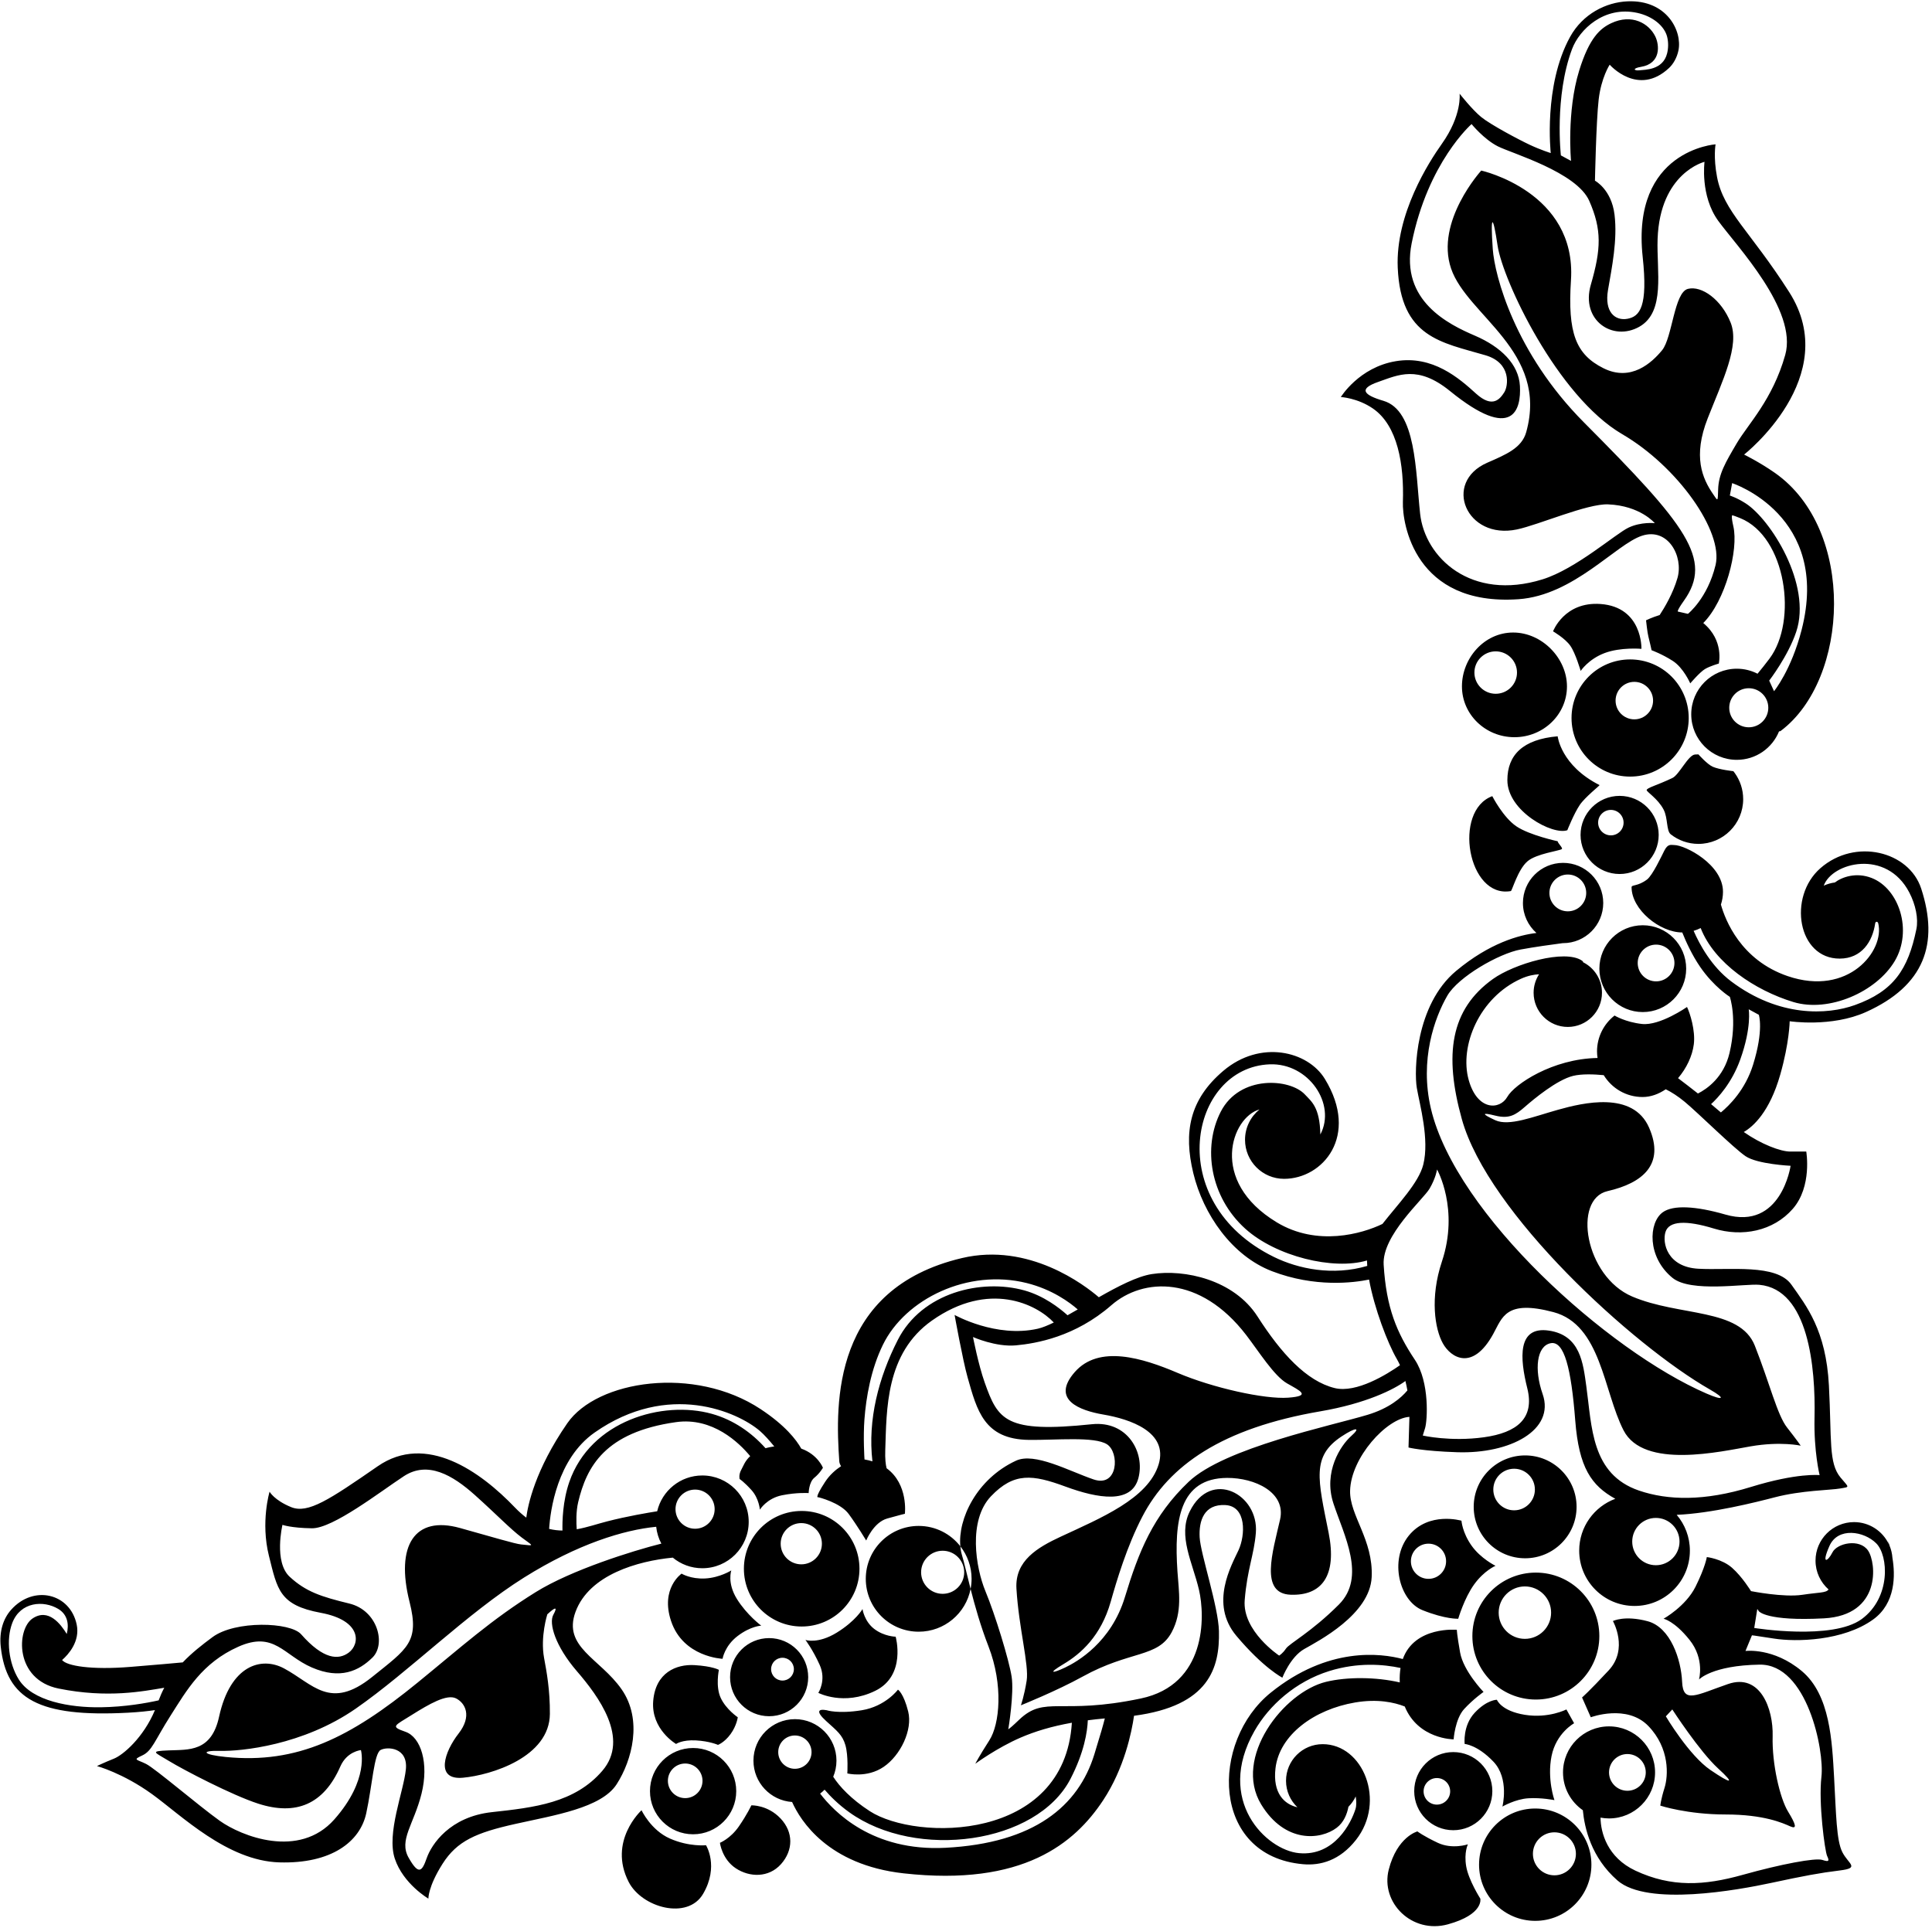 <?xml version="1.0" encoding="UTF-8"?>
<svg xmlns="http://www.w3.org/2000/svg" xmlns:xlink="http://www.w3.org/1999/xlink" width="512pt" height="511pt" viewBox="0 0 512 511" version="1.1">
<g id="surface1">
<path style=" stroke:none;fill-rule:nonzero;fill:rgb(0%,0%,0%);fill-opacity:1;" d="M 435 171.961 C 435 171.961 429.465 171.469 425.191 173.098 C 420.922 174.723 418.895 177.816 418.895 177.816 C 418.895 177.816 417.539 173.125 416.152 171.148 C 414.77 169.172 411.574 167.324 411.574 167.324 C 411.574 167.324 414.539 159.379 424.168 160.078 C 435.352 160.891 435 171.961 435 171.961 Z M 415.262 181.914 C 415.262 189.352 409.031 195.379 401.344 195.379 C 393.66 195.379 387.43 189.352 387.43 181.914 C 387.43 174.48 393.309 167.637 400.992 167.637 C 408.68 167.637 415.262 174.48 415.262 181.914 Z M 402.02 178.25 C 402.02 175.145 399.492 172.629 396.375 172.629 C 393.262 172.629 390.734 175.145 390.734 178.25 C 390.734 181.355 393.262 183.871 396.375 183.871 C 399.492 183.871 402.02 181.355 402.02 178.25 Z M 429.219 231.637 C 423.5 231.637 418.863 227 418.863 221.281 C 418.863 215.566 423.5 210.93 429.219 210.93 C 434.934 210.93 439.57 215.566 439.57 221.281 C 439.57 227 434.934 231.637 429.219 231.637 Z M 430.266 218.023 C 430.266 216.16 428.758 214.648 426.895 214.648 C 425.031 214.648 423.52 216.16 423.52 218.023 C 423.52 219.883 425.031 221.395 426.895 221.395 C 428.758 221.395 430.266 219.883 430.266 218.023 Z M 423.852 256.723 C 423.852 250.371 429 245.219 435.352 245.219 C 441.703 245.219 446.855 250.371 446.855 256.723 C 446.855 263.074 441.703 268.227 435.352 268.227 C 429 268.227 423.852 263.074 423.852 256.723 Z M 434.008 255.219 C 434.008 257.91 436.188 260.09 438.879 260.09 C 441.566 260.09 443.746 257.91 443.746 255.219 C 443.746 252.531 441.566 250.352 438.879 250.352 C 436.188 250.352 434.008 252.531 434.008 255.219 Z M 432 174.766 C 440.578 174.766 447.527 181.715 447.527 190.293 C 447.527 198.867 440.578 205.82 432 205.82 C 423.426 205.82 416.473 198.867 416.473 190.293 C 416.473 181.715 423.426 174.766 432 174.766 Z M 433.113 180.711 C 430.367 180.711 428.145 182.938 428.145 185.68 C 428.145 188.426 430.367 190.648 433.113 190.648 C 435.855 190.648 438.082 188.426 438.082 185.68 C 438.082 182.938 435.855 180.711 433.113 180.711 Z M 363.805 108.246 C 359.715 105.449 355.336 105.227 355.336 105.227 C 355.336 105.227 360.137 97.352 369.895 95.727 C 379.656 94.098 386.672 100.234 391.145 104.301 C 395.617 108.367 397.562 105.652 398.637 103.992 C 399.715 102.332 400.59 96.191 393.676 94.16 C 381.969 90.719 371.211 89.492 370.414 70.934 C 369.805 56.699 378.688 42.934 382.07 38.172 C 387.516 30.52 386.809 24.828 386.809 24.828 C 386.809 24.828 390.09 29.031 392.566 31.047 C 395.047 33.062 402.555 37.047 405.445 38.398 C 408.336 39.754 410.965 40.566 410.965 40.566 C 410.965 40.566 408.965 22.699 416.09 9.773 C 419.449 3.684 425.617 0.586 431.344 0.352 C 441.773 -0.074 445.871 8.273 444.801 13.395 C 444.391 15.348 443.406 16.988 442.328 18.004 C 434.086 25.746 426.582 17.145 426.582 17.145 C 426.582 17.145 424.332 20.562 423.66 26.41 C 422.992 32.258 422.68 47.887 422.68 47.887 C 422.68 47.887 427.055 50.184 427.867 56.895 C 428.68 63.605 427.156 70.941 426.141 76.84 C 425.121 82.734 428.055 85.094 431.309 84.484 C 434.559 83.875 436.754 81.301 435.328 68.086 C 432.277 39.754 454.641 38.25 454.641 38.25 C 454.641 38.25 454.023 41.66 455.039 46.945 C 456.797 56.086 463.801 61.188 474.16 77.422 C 488.477 99.859 462.207 120.477 462.207 120.477 C 462.207 120.477 466.297 122.477 470.363 125.324 C 491.871 140.383 490.133 180.047 471.91 193.711 C 471.777 193.809 471.629 193.844 471.469 193.824 C 469.68 198.254 465.344 201.379 460.273 201.379 C 453.605 201.379 448.195 195.973 448.195 189.305 C 448.195 182.633 453.605 177.227 460.273 177.227 C 462.254 177.227 464.117 177.711 465.766 178.555 C 466.688 177.445 467.828 176.031 468.934 174.555 C 476.453 164.527 473.355 142.281 461.191 137.328 C 458.992 136.434 459.035 136.582 459.035 136.582 C 459.035 136.582 458.738 136.816 459.348 139.461 C 460.797 145.727 457.23 159.25 451.383 165.125 C 456.98 169.738 455.496 175.867 455.496 175.867 C 455.496 175.867 453.184 176.508 451.824 177.324 C 450.465 178.141 447.934 181.113 447.934 181.113 C 447.934 181.113 446.145 176.984 443.297 175.156 C 440.449 173.324 437.684 172.328 437.684 172.328 C 437.684 172.328 437.109 169.668 436.844 168.723 C 436.578 167.777 436.219 164.398 436.219 164.398 C 436.219 164.398 437.77 163.633 439.828 163.004 C 441.035 161.172 443.371 157.297 444.551 153.176 C 446.176 147.484 442.074 139.746 435.16 141.98 C 428.246 144.219 417.059 157.789 402.422 158.809 C 374.84 160.723 371.598 138.598 371.781 133.074 C 372.109 123.16 370.441 112.785 363.805 108.246 Z M 429.926 115.082 C 412.688 105.027 398.23 74.246 396.875 65.09 C 395.656 56.855 394.93 56.543 395.598 66.004 C 396.094 73.008 401.438 93.539 419.773 111.961 C 446.941 139.258 454.059 148.23 446.258 159.203 C 444.305 161.949 444.641 162.078 444.641 162.078 L 447.32 162.688 C 447.32 162.688 452.508 158.602 454.641 149.758 C 456.777 140.91 444.566 123.621 429.926 115.082 Z M 468.617 187.578 C 468.617 184.719 466.301 182.402 463.441 182.402 C 460.582 182.402 458.266 184.719 458.266 187.578 C 458.266 190.438 460.582 192.754 463.441 192.754 C 466.301 192.754 468.617 190.438 468.617 187.578 Z M 459.035 128.043 L 458.426 131.336 C 458.426 131.336 460.277 131.902 462.645 133.426 C 469.18 137.633 480.215 154.891 476.02 167.434 C 473.859 173.898 468.855 180.379 468.855 180.379 L 470.137 183.188 C 470.137 183.188 474.695 177.645 477.438 166.969 C 485.258 136.57 459.035 128.043 459.035 128.043 Z M 413.648 41.18 L 416.336 42.641 C 416.336 42.641 415.137 29.609 418.492 18.73 C 421.199 9.953 424.105 7.512 426.98 6.152 C 432.484 3.555 436.965 6.207 438.656 9.633 C 439.781 11.906 440.227 16.824 434.898 17.715 C 432.461 18.121 433.039 18.805 434.465 18.633 C 435.895 18.461 440.684 18.625 441.801 14.152 C 442.152 12.746 442.164 11.238 441.824 9.805 C 441.137 6.91 437.996 4.305 433.875 3.41 C 425.109 1.504 418.543 7.824 416.598 13.035 C 411.895 25.645 413.648 41.18 413.648 41.18 Z M 366.629 106.23 C 375.355 108.801 375.117 124.863 376.348 136.156 C 377.605 147.734 389.812 159.434 408.789 153.543 C 417.637 150.797 428.188 141.438 431.578 139.836 C 434.965 138.238 438.539 138.656 438.539 138.656 C 438.539 138.656 434.695 134.02 426.156 133.672 C 420.645 133.445 407.785 139.102 401.992 140.32 C 388.598 143.141 382.199 127.859 394.148 122.629 C 399.031 120.492 403.281 118.77 404.461 114.539 C 410.449 93.07 388.824 83.688 384.555 71.184 C 380.285 58.676 392.547 45.203 392.547 45.203 C 392.547 45.203 417.852 50.828 416.324 74.238 C 415.41 88.27 417.609 93.93 424.93 97.59 C 432.246 101.25 437.766 96.121 440.48 92.809 C 443.195 89.492 443.66 77.473 447.32 76.559 C 450.98 75.645 456.195 79.402 458.637 85.5 C 461.074 91.602 456.555 100.719 452.566 110.848 C 448.574 120.977 451.117 126.781 453.992 130.965 C 455.254 132.801 455.234 133.156 455.324 129.746 C 455.438 125.633 457.277 122.551 460.258 117.484 C 463.234 112.422 469.746 105.965 473.102 94.07 C 476.453 82.176 460.199 65.195 455.355 58.535 C 450.512 51.871 451.715 42.887 451.715 42.887 C 451.715 42.887 439.91 45.773 439.281 63.336 C 438.977 71.879 441.441 82.641 434.426 86.605 C 427.41 90.57 418.84 84.914 421.586 75.461 C 424.328 66.008 424.523 60.863 421.168 53.238 C 417.812 45.613 400.66 40.664 396.949 38.785 C 393.238 36.91 389.98 32.883 389.98 32.883 C 389.98 32.883 378.406 42.984 374.105 64.48 C 371.059 79.73 383.914 85.98 390.852 88.953 C 397.789 91.93 402.484 96.555 402.797 102.301 C 403.129 108.434 401.074 117.297 384.262 103.637 C 375.723 96.699 370.57 99.359 365.227 101.223 C 359.879 103.082 361.445 104.707 366.629 106.23 Z M 417.809 399.355 C 417.809 406.883 411.703 412.988 404.176 412.988 C 396.648 412.988 390.547 406.883 390.547 399.355 C 390.547 391.828 396.648 385.727 404.176 385.727 C 411.703 385.727 417.809 391.828 417.809 399.355 Z M 406.762 394.77 C 406.762 391.727 404.297 389.258 401.254 389.258 C 398.211 389.258 395.742 391.727 395.742 394.77 C 395.742 397.812 398.211 400.277 401.254 400.277 C 404.297 400.277 406.762 397.812 406.762 394.77 Z M 423.84 433.605 C 423.84 442.898 416.309 450.43 407.016 450.43 C 397.727 450.43 390.195 442.898 390.195 433.605 C 390.195 424.316 397.727 416.785 407.016 416.785 C 416.309 416.785 423.84 424.316 423.84 433.605 Z M 411.059 427.398 C 411.059 423.562 407.945 420.449 404.109 420.449 C 400.273 420.449 397.164 423.562 397.164 427.398 C 397.164 431.234 400.273 434.344 404.109 434.344 C 407.945 434.344 411.059 431.234 411.059 427.398 Z M 400.383 236.16 C 400.734 236.102 402.223 230.473 404.805 228.266 C 407.16 226.25 413.191 225.52 413.895 225.031 C 414.273 224.77 412.797 223.43 412.797 222.957 C 412.797 222.957 405.352 221.359 401.875 219.016 C 398.324 216.617 395.473 211.004 395.473 211.004 C 384.98 214.844 388.945 238.176 400.383 236.16 Z M 415.359 220.031 C 415.359 220.031 417.117 215.609 418.648 213.344 C 420.066 211.238 424.031 208.141 423.898 208.074 C 413.629 202.879 412.797 195.141 412.797 195.141 C 403.586 195.934 399.469 200.094 399.469 206.762 C 399.469 215.02 411.52 221.422 415.359 220.031 Z M 442.762 221.117 C 444.781 222.707 447.328 223.656 450.098 223.656 C 456.648 223.656 461.961 218.348 461.961 211.797 C 461.961 209.211 461.133 206.82 459.73 204.871 C 459.609 204.703 459.359 204.387 459.359 204.387 C 459.359 204.387 455.645 203.984 453.895 203.211 C 452.426 202.559 450.098 199.934 450.098 199.934 C 450.098 199.934 449.496 199.945 449.199 199.965 C 447.371 200.105 445.02 205.336 443.191 206.199 C 439.027 208.176 436.512 208.75 436.383 209.383 C 436.293 209.812 439.348 211.641 440.863 214.543 C 442.051 216.805 441.555 220.164 442.762 221.117 Z M 421.738 494.195 C 421.738 502.418 415.074 509.082 406.852 509.082 C 398.629 509.082 391.965 502.418 391.965 494.195 C 391.965 485.973 398.629 479.309 406.852 479.309 C 415.074 479.309 421.738 485.973 421.738 494.195 Z M 417.633 491.316 C 417.633 488.168 415.082 485.617 411.934 485.617 C 408.789 485.617 406.238 488.168 406.238 491.316 C 406.238 494.461 408.789 497.012 411.934 497.012 C 415.082 497.012 417.633 494.461 417.633 491.316 Z M 395.484 474.707 C 395.484 480.422 390.852 485.059 385.133 485.059 C 379.414 485.059 374.781 480.422 374.781 474.707 C 374.781 468.988 379.414 464.352 385.133 464.352 C 390.852 464.352 395.484 468.988 395.484 474.707 Z M 384.309 474.758 C 384.309 472.809 382.73 471.234 380.785 471.234 C 378.84 471.234 377.266 472.809 377.266 474.758 C 377.266 476.703 378.84 478.277 380.785 478.277 C 382.73 478.277 384.309 476.703 384.309 474.758 Z M 254.898 412.027 C 255.531 414.141 256.242 417.316 257.215 421.121 C 255.961 427.574 250.281 432.449 243.461 432.449 C 235.719 432.449 229.441 426.176 229.441 418.434 C 229.441 410.691 235.719 404.414 243.461 404.414 C 247.949 404.414 251.934 406.531 254.5 409.812 C 254.57 410.59 254.691 411.34 254.898 412.027 Z M 255.523 416.699 C 255.523 413.547 252.965 410.992 249.812 410.992 C 246.66 410.992 244.102 413.547 244.102 416.699 C 244.102 419.855 246.66 422.41 249.812 422.41 C 252.965 422.41 255.523 419.855 255.523 416.699 Z M 227.766 415.762 C 227.766 424.219 220.91 431.074 212.453 431.074 C 203.996 431.074 197.141 424.219 197.141 415.762 C 197.141 407.305 203.996 400.449 212.453 400.449 C 220.91 400.449 227.766 407.305 227.766 415.762 Z M 217.812 409.129 C 217.812 406.113 215.367 403.664 212.352 403.664 C 209.332 403.664 206.887 406.113 206.887 409.129 C 206.887 412.148 209.332 414.594 212.352 414.594 C 215.367 414.594 217.812 412.148 217.812 409.129 Z M 193.477 444.496 C 193.477 438.777 198.109 434.145 203.828 434.145 C 209.547 434.145 214.18 438.777 214.18 444.496 C 214.18 450.215 209.547 454.848 203.828 454.848 C 198.109 454.848 193.477 450.215 193.477 444.496 Z M 204.348 442.375 C 204.348 444.043 205.699 445.395 207.367 445.395 C 209.035 445.395 210.387 444.043 210.387 442.375 C 210.387 440.707 209.035 439.355 207.367 439.355 C 205.699 439.355 204.348 440.707 204.348 442.375 Z M 195.109 474.707 C 195.109 481.02 189.992 486.137 183.68 486.137 C 177.367 486.137 172.25 481.02 172.25 474.707 C 172.25 468.391 177.367 463.273 183.68 463.273 C 189.992 463.273 195.109 468.391 195.109 474.707 Z M 186.172 471.969 C 186.172 469.438 184.117 467.383 181.586 467.383 C 179.051 467.383 176.996 469.438 176.996 471.969 C 176.996 474.504 179.051 476.555 181.586 476.555 C 184.117 476.555 186.172 474.504 186.172 471.969 Z M 494.508 268.215 C 485.352 272.34 474.285 270.66 474.285 270.66 C 474.285 270.66 474.215 276.309 471.773 284.848 C 468.949 294.727 464.617 298.566 462.121 300.016 C 466.672 303.211 471.871 305.223 474.492 305.199 C 477.848 305.172 478.676 305.188 478.676 305.188 C 478.676 305.188 480.293 314.426 475.109 320.375 C 469.922 326.32 461.68 327.891 454.203 325.602 C 446.734 323.316 442.289 323.598 441.375 326.496 C 440.461 329.391 441.844 335.801 450.082 336.254 C 458.316 336.711 470.781 334.844 474.75 340.484 C 478.719 346.121 483.918 352.551 484.68 367.188 C 485.438 381.684 484.562 387.746 487.766 391.594 C 490.055 394.336 490.297 394.031 487.703 394.488 C 485.113 394.945 477.402 394.988 470.387 396.816 C 465.355 398.129 453.582 401.098 444.34 401.473 C 446.516 404.027 447.836 407.34 447.836 410.961 C 447.836 419.059 441.27 425.625 433.172 425.625 C 425.07 425.625 418.504 419.059 418.504 410.961 C 418.504 404.656 422.488 399.297 428.07 397.223 C 421.727 393.719 418.43 388.98 417.457 376.496 C 416.391 362.77 414.562 355.234 410.902 355.996 C 407.242 356.758 406.527 362.91 408.816 369.469 C 412.152 379.027 400.188 385.34 386.199 384.883 C 376.898 384.578 373.27 383.633 373.27 383.633 L 373.512 375.508 C 367.422 375.898 357.992 386.336 357.789 395.098 C 357.637 401.652 363.969 408.066 363.508 417.98 C 363.051 427.895 349.32 434.941 345.637 437.039 C 341.949 439.133 339.84 444.633 339.84 444.633 C 339.84 444.633 334.809 442.07 327.641 433.531 C 320.473 424.988 326.387 414.812 328.219 410.848 C 330.047 406.883 330.383 399.191 324.738 398.887 C 319.098 398.578 317.676 403.023 317.922 407.445 C 318.164 411.871 322.879 425.754 323.031 432.309 C 323.258 441.988 320.484 452.102 300.531 454.73 C 299.914 459.02 297.977 468.594 292.352 477.113 C 284.828 488.5 271.113 500.02 239.453 496.488 C 219.391 494.25 212.109 482.496 209.914 477.582 C 204.195 477.191 199.672 472.441 199.672 466.621 C 199.672 460.547 204.598 455.625 210.672 455.625 C 216.746 455.625 221.672 460.547 221.672 466.621 C 221.672 468.137 221.363 469.578 220.812 470.891 C 222.457 473.469 225.551 476.801 230.512 480.016 C 242.824 487.984 282.117 488.145 284.055 456.574 C 278.641 457.539 274.266 458.875 270.453 460.523 C 264.188 463.23 258.465 467.445 258.465 467.445 C 258.465 467.445 259.445 465.504 262.191 461.23 C 264.938 456.961 265.93 446.578 261.965 436.359 C 259.828 430.855 258.348 425.559 257.215 421.121 C 257.383 420.25 257.48 419.352 257.48 418.434 C 257.48 415.18 256.359 412.191 254.5 409.812 C 253.824 402.621 258.77 391.992 269.242 387.129 C 274.188 384.832 283.219 389.836 289.793 392.086 C 296.363 394.336 296.715 384.914 293.359 382.777 C 290.004 380.645 279.824 381.707 272.656 381.613 C 260.793 381.461 258.902 373.805 256.422 365.039 C 255.133 360.48 252.977 348.496 252.977 348.496 C 252.977 348.496 263.945 354.664 275.039 352.145 C 276.223 351.875 277.664 351.281 279.266 350.504 C 274.719 345.648 262.102 339.332 246.984 349.98 C 234.613 358.695 234.98 373.676 234.605 384.27 C 234.523 386.656 234.711 388.168 234.957 389.129 C 240.777 393.359 239.801 401.199 239.801 401.199 C 239.801 401.199 238.719 401.43 235.109 402.453 C 231.496 403.477 229.551 408.277 229.551 408.277 C 229.551 408.277 227.16 404.309 224.922 401.258 C 222.688 398.207 216.863 396.809 216.863 396.809 C 216.863 396.809 215.613 397.414 218.664 392.738 C 219.879 390.879 221.438 389.535 222.891 388.582 C 222.629 388.172 222.453 387.746 222.422 387.32 C 221.324 371.742 220.617 341.555 254.898 333.43 C 272.676 329.215 287.484 340.613 291.199 343.809 C 296.246 340.934 301.34 338.285 305.223 337.672 C 313.914 336.301 327.016 339.16 333.266 348.922 C 339.52 358.684 346.234 366.047 353.707 367.879 C 359.48 369.289 367.605 364.207 371.012 361.82 C 370.758 361.262 370.488 360.711 370.18 360.184 C 367.75 356.031 364.188 346.711 362.82 339.125 C 358.734 339.961 348.484 341.289 337.07 336.898 C 326.484 332.824 318.875 321.84 316.234 310.91 C 313.621 300.086 315.211 291.426 324.184 283.809 C 333.973 275.496 346.578 278.543 351.102 285.949 C 360.34 301.062 350.551 312.426 340.297 312.426 C 334.578 312.426 329.945 307.793 329.945 302.074 C 329.945 298.828 331.441 295.938 333.777 294.039 C 326.457 296.043 320.152 312.941 338.352 323.953 C 349.047 330.422 360.992 326.984 366.359 324.383 C 370.344 319.266 375.965 313.523 377.184 308.652 C 378.859 301.941 376.234 292.77 375.473 288.348 C 374.711 283.926 375.066 266.336 385.895 257.316 C 394.777 249.914 402.578 247.809 407.176 247.266 C 404.984 245.316 403.594 242.484 403.594 239.32 C 403.594 233.445 408.359 228.684 414.234 228.684 C 420.109 228.684 424.875 233.445 424.875 239.32 C 424.875 245.195 420.109 249.961 414.234 249.961 C 414.207 249.961 414.18 249.957 414.152 249.957 C 411.289 250.328 406.68 250.969 402.988 251.648 C 397.191 252.715 386.418 258.922 383.551 263.891 C 380.219 269.664 376.145 280.84 379.211 293.836 C 385.828 321.863 426.145 358.023 452.234 369.328 C 456.809 371.309 457.418 370.699 453.148 368.262 C 432.719 356.586 394.324 321.523 387.398 296.59 C 382.652 279.508 384.34 267.539 395.656 259.453 C 401.242 255.461 414.703 251.449 419.281 254.621 C 419.461 254.746 419.539 254.879 419.539 255.023 C 422.504 256.512 424.539 259.57 424.539 263.109 C 424.539 268.113 420.484 272.168 415.48 272.168 C 410.477 272.168 406.422 268.113 406.422 263.109 C 406.422 261.305 406.957 259.625 407.867 258.211 C 406.527 258.277 404.883 258.582 403.062 259.406 C 392.055 264.379 386.703 277.168 389.215 286.207 C 391.5 294.441 397.473 294.211 399.453 290.699 C 401.332 287.379 411.426 280.598 423.367 280.398 C 423.285 279.832 423.227 279.258 423.227 278.664 C 423.227 274.801 425.047 271.355 427.875 269.145 C 427.875 269.145 430.727 270.902 435.152 271.383 C 439.902 271.898 447.078 266.879 447.078 266.879 C 447.855 268.473 449.336 273.102 448.879 276.762 C 448.488 279.875 446.93 283.145 444.699 285.746 C 446.082 286.789 447.961 288.227 449.973 289.812 C 452.352 288.605 456.805 285.551 458.34 279.074 C 460.477 270.074 458.426 264.195 458.426 264.195 C 458.426 264.195 454.215 261.586 450.555 256.25 C 448.406 253.121 446.789 249.555 445.816 247.129 C 439.863 247.121 432.391 241.078 432.383 235.129 C 432.383 234.441 434.043 234.941 436.477 233.102 C 437.953 231.98 440.324 226.906 441.051 225.465 C 442.016 223.535 442.855 223.961 443.691 223.961 C 446.559 223.961 456.609 229.094 456.609 236.348 C 456.609 237.535 456.41 238.672 456.059 239.738 C 457.227 243.891 461.344 254.441 473.711 258.684 C 489.891 264.238 499.516 251.887 497.754 244.715 C 497.609 244.137 497.023 244.176 496.945 244.719 C 496.246 249.539 493.367 254.039 487.555 254.059 C 476.418 254.098 473.715 237.723 482.43 230.094 C 491.641 222.031 505.902 225.586 509.137 235.5 C 513.91 250.148 509.977 261.246 494.508 268.215 Z M 410.609 236.652 C 410.609 239.348 412.797 241.527 415.488 241.527 C 418.184 241.527 420.363 239.348 420.363 236.652 C 420.363 233.961 418.184 231.773 415.488 231.773 C 412.797 231.773 410.609 233.961 410.609 236.652 Z M 362.336 335.504 C 362.297 335.008 362.27 334.523 362.262 334.062 C 353.422 336.703 338.152 333.004 330 325.633 C 320.699 317.227 318.637 304.098 323.527 294.605 C 328.562 284.848 341.852 285.805 345.816 290.074 C 347.547 291.938 349.754 293.383 349.906 300.672 C 354.176 292.621 346.809 281.684 336.484 282.078 C 315.258 282.895 307.98 318.566 337.586 333.121 C 344.098 336.32 353.25 338.184 362.336 335.504 Z M 215.066 464.367 C 215.066 461.926 213.09 459.953 210.652 459.953 C 208.215 459.953 206.238 461.926 206.238 464.367 C 206.238 466.805 208.215 468.781 210.652 468.781 C 213.09 468.781 215.066 466.805 215.066 464.367 Z M 229.676 390.695 L 229.734 390.68 C 229.734 390.68 229.715 390.738 229.676 390.695 Z M 282.906 348.582 C 283.785 348.094 284.691 347.578 285.613 347.043 C 283.5 345.191 278.863 341.738 272.094 340.047 C 256.539 336.156 239.91 344.238 233.973 356.422 C 230.797 362.938 229.527 370.32 229.082 376.195 C 228.73 380.812 229.078 386.578 229.102 386.801 C 229.852 386.93 230.551 387.094 231.203 387.297 C 229.918 376.305 232.824 365.121 237.938 355.098 C 244.336 342.559 260.07 338.805 271.523 342.012 C 276.602 343.434 280.715 346.609 282.906 348.582 Z M 292.789 455.434 C 291.219 455.574 289.715 455.738 288.281 455.926 C 288.16 458.949 287.336 464.391 283.688 471.453 C 274.785 488.688 242.887 493.086 225.066 480.309 C 222.145 478.215 219.969 475.996 218.527 474.316 C 218.156 474.691 217.758 475.035 217.34 475.355 C 221.035 480.184 231.18 490.719 250.531 489.719 C 274.117 488.5 285.785 478.629 290.008 464.969 C 291.625 459.746 292.422 456.926 292.789 455.434 Z M 355.547 380.688 C 347.527 385.98 349.246 391.969 352.098 406.223 C 354.387 417.66 350.258 422.953 342.023 422.648 C 333.789 422.344 337.246 411.418 339.23 402.727 C 340.879 395.508 332.531 391.652 325.199 391.688 C 312.504 391.754 311.141 403.129 312.035 416.453 C 312.398 421.82 313.391 427.176 310.52 432.562 C 306.859 439.422 299.578 437.344 286.914 444.344 C 280.004 448.164 270.547 451.953 270.547 451.953 C 270.547 451.953 271.41 449.578 272.074 445.434 C 272.738 441.293 269.98 431.395 269.367 421.023 C 268.934 413.613 274.992 410.105 281.102 407.262 C 291.633 402.355 304.301 397.191 307.055 388.086 C 309.652 379.484 299.426 376.094 292.395 374.895 C 286.145 373.828 278.418 370.965 284.82 363.645 C 291.227 356.324 302.773 359.891 312.078 363.855 C 321.379 367.82 335.129 370.883 341.379 370.426 C 347.633 369.969 344.52 368.602 341.078 366.633 C 337.637 364.664 333.602 358.184 330.258 353.828 C 317.992 337.863 302.891 338.621 294.531 345.914 C 284.926 354.305 274.578 356.062 269.23 356.559 C 263.887 357.051 257.855 354.352 257.855 354.352 C 257.855 354.352 259.277 361.691 260.957 366.418 C 264.492 376.379 266.488 379.852 289.363 377.461 C 298.77 376.477 303.508 384.906 301.68 391.77 C 299.848 398.633 291.031 397.184 282.34 393.98 C 273.645 390.777 268.715 390.16 262.613 396.562 C 256.516 402.969 258.559 415.461 261.148 421.711 C 263.742 427.965 267.398 439.906 268.09 444.344 C 268.781 448.785 267.25 458.051 267.25 458.051 C 267.25 458.051 266.41 459.301 270.07 455.793 C 276.953 449.195 280.918 454.656 302.34 450.145 C 319.727 446.484 319.414 428.477 317.734 421.309 C 316.059 414.145 312.098 407.059 315.289 400.59 C 320.93 389.152 333.621 396.043 332.816 406.234 C 332.355 412.031 330.52 415.852 329.859 424.074 C 329.199 432.293 338.984 438.777 338.984 438.777 C 338.984 438.777 339.879 438.297 340.793 436.926 C 341.707 435.555 347.504 432.57 354.82 425.25 C 362.141 417.93 356.137 406.844 353.375 398.465 C 350.617 390.082 355.32 383.051 358.062 380.613 C 360.809 378.172 359.258 378.238 355.547 380.688 Z M 372.973 368.508 C 372.836 367.699 372.66 366.859 372.449 366.008 C 369.445 368.223 362.059 371.957 349.918 374.039 C 323.82 378.512 309.809 388.375 302.77 401.875 C 298.602 409.863 295.891 419.066 294.352 424.496 C 291.758 433.648 286.383 438.32 281.891 441.004 C 277.398 443.684 279.055 443.473 282.258 441.949 C 285.461 440.422 294.457 435.309 298.117 423.262 C 301.777 411.215 305.562 401.703 315.016 392.707 C 324.473 383.711 352.805 377.871 362.41 374.969 C 368.176 373.23 371.348 370.453 372.973 368.508 Z M 438.824 402.293 C 435.359 402.293 432.555 405.098 432.555 408.562 C 432.555 412.023 435.359 414.828 438.824 414.828 C 442.285 414.828 445.09 412.023 445.09 408.562 C 445.09 405.098 442.285 402.293 438.824 402.293 Z M 446.449 291.996 C 444.68 290.535 442.945 289.426 441.445 288.688 C 439.566 289.961 437.469 290.742 435.305 290.742 C 430.938 290.742 427.129 288.422 425.004 284.949 C 422.438 284.703 419.145 284.574 416.852 285.148 C 412.582 286.215 406.527 291.23 404.09 293.363 C 401.648 295.5 399.926 296.586 396.266 295.672 C 392.605 294.754 392.605 295.211 396.266 296.891 C 399.926 298.566 406.262 295.98 412.902 294.117 C 419.543 292.25 432.75 289.09 437.02 298.852 C 441.289 308.609 435.32 313.547 426.02 315.68 C 416.719 317.816 420.027 338.27 432.531 343.609 C 445.035 348.945 461.09 346.602 465.055 356.664 C 469.02 366.73 471 375.039 473.582 378.324 C 476.164 381.613 477.211 383.145 477.211 383.145 C 477.211 383.145 471.902 381.953 463.98 383.316 C 456.059 384.68 435.605 389.461 430.266 379.094 C 424.93 368.723 424.324 351.102 411.668 347.746 C 399.012 344.391 398.145 349.152 395.703 353.574 C 390.238 363.484 384.508 359.848 382.387 356.059 C 380.254 352.246 378.914 343.969 382.117 334.359 C 386.77 320.41 380.832 309.945 380.832 309.945 C 380.832 309.945 380.543 312.117 378.867 315 C 377.188 317.883 366.211 327.406 366.684 335.18 C 367.379 346.645 370.156 353.188 374.957 360.387 C 378.922 366.336 378.27 376.516 377.66 378.496 C 377.051 380.48 377.051 380.461 377.051 380.461 C 377.051 380.461 384.379 382.141 393.227 380.922 C 402.07 379.699 406.73 375.871 404.75 367.941 C 402.766 360.012 402.059 351.426 410.445 352.645 C 418.836 353.867 419.539 361.309 420.391 367.406 C 421.883 378.09 421.641 390.723 434.379 395.055 C 442.004 397.645 451.637 397.906 463.992 394.094 C 476.344 390.281 482.215 390.949 482.215 390.949 C 482.215 390.949 480.664 384.73 480.867 375.73 C 481.172 362.316 479.25 341.711 466.262 340.512 C 462.449 340.16 448.113 342.641 443.234 338.676 C 436.469 333.176 436.859 324.02 440.645 321.289 C 443.387 319.309 449.336 319.613 457.266 321.898 C 472.059 326.168 474.527 308.969 474.527 308.969 C 474.527 308.969 465.738 308.551 462.598 306.43 C 459.461 304.312 449.953 294.895 446.449 291.996 Z M 466.109 268.949 L 463.426 267.488 C 463.426 267.488 464.258 272.203 461.207 280.746 C 458.969 287.016 455.266 290.965 453.453 292.625 C 454.359 293.371 455.234 294.109 456.055 294.828 C 458.32 292.965 462.52 288.809 464.578 282.199 C 467.477 272.898 466.109 268.949 466.109 268.949 Z M 505.984 236.535 C 499.934 224.895 485.508 228.57 483.312 234.727 C 484.23 234.305 485.219 234.012 486.258 233.879 C 488.156 232.434 491.906 231.094 496 232.688 C 503.277 235.516 506.922 246.613 502.129 254.703 C 497.309 262.836 484.727 268.445 475.242 265.562 C 465.176 262.5 454.328 255.312 450.695 245.961 C 450.102 246.262 449.48 246.512 448.828 246.699 C 450.383 250.258 453.559 256.18 458.809 260.117 C 471.488 269.629 484.242 269.008 491.594 266.359 C 501.789 262.688 505.656 257 507.859 246.262 C 508.43 243.473 507.668 239.77 505.984 236.535 Z M 177.547 487.273 C 172.465 485.039 170.016 479.766 170.016 479.766 C 170.016 479.766 161.035 487.941 166.609 498.777 C 170.121 505.605 182.242 508.938 186.332 501.922 C 190.602 494.602 187.098 489.039 187.098 489.039 C 187.098 489.039 182.633 489.512 177.547 487.273 Z M 199.117 478.469 C 199.117 478.469 198.051 480.789 195.816 484.039 C 193.578 487.293 190.789 488.398 190.789 488.398 C 190.789 488.398 191.309 492.695 194.969 495.137 C 198.629 497.574 203.73 497.703 206.98 494.043 C 210.234 490.383 210.316 485.609 206.859 481.949 C 203.402 478.289 199.117 478.469 199.117 478.469 Z M 234.18 468.27 C 238.652 465.219 241.898 458.48 240.68 453.602 C 239.461 448.723 237.969 447.805 237.969 447.805 C 237.969 447.805 234.676 452.246 228.371 453.266 C 222.066 454.281 219.059 453.254 219.059 453.254 C 216.824 452.848 216.129 453.559 218.934 456.121 C 221.742 458.684 223.262 459.762 224.051 462.551 C 224.844 465.344 224.551 470.008 224.551 470.008 C 224.551 470.008 229.703 471.32 234.18 468.27 Z M 231.664 431.699 C 229.023 429.668 228.574 426.453 228.574 426.453 C 228.574 426.453 226.793 429.586 221.758 432.688 C 216.719 435.789 213.449 434.629 213.449 434.629 C 213.449 434.629 215.398 437.191 217.23 441.258 C 219.059 445.324 216.863 448.656 216.863 448.656 C 216.863 448.656 223.594 452.191 231.93 448.125 C 240.266 444.059 237.359 433.773 237.359 433.773 C 237.359 433.773 234.309 433.734 231.664 431.699 Z M 191 450 C 189.578 446.949 190.512 442.559 190.512 442.559 C 190.512 442.559 188.863 441.59 184.035 441.305 C 179.207 441.023 173.719 443.289 173.105 450.812 C 172.496 458.336 179.164 462.199 179.164 462.199 C 179.164 462.199 180.781 461.055 184.441 461.258 C 188.102 461.461 190.27 462.445 190.27 462.445 C 190.27 462.445 191.984 461.82 193.609 459.582 C 195.238 457.348 195.516 455.125 195.516 455.125 C 195.516 455.125 192.422 453.051 191 450 Z M 186.883 418.34 C 183.02 418.543 180.629 417.059 180.629 417.059 C 180.629 417.059 174.953 420.953 177.84 429.617 C 181.035 439.223 191.488 439.629 191.488 439.629 C 191.488 439.629 192.008 436.246 195.465 433.602 C 198.922 430.957 201.734 430.844 201.734 430.844 C 201.734 430.844 197.922 428.023 195.277 423.754 C 192.633 419.48 193.805 416.207 193.805 416.207 C 193.805 416.207 190.746 418.137 186.883 418.34 Z M 163.414 472.883 C 159.348 479.184 146.871 481.094 136.539 483.402 C 126.207 485.711 121.133 487.883 117.27 493.98 C 113.406 500.082 113.531 503.191 113.531 503.191 C 113.531 503.191 106.867 499.309 104.629 492.598 C 102.395 485.891 106.969 474.789 107.559 468.934 C 108.148 463.082 102.656 462.859 100.883 463.785 C 99.109 464.711 98.684 473.039 97.059 480.566 C 95.434 488.09 87.859 493.992 74.031 493.586 C 60.207 493.18 48.02 481.074 40.281 475.488 C 32.543 469.902 25.691 468.055 25.691 468.055 C 25.691 468.055 27.531 467.16 30.184 466.098 C 32.641 465.117 38.016 460.516 41.062 453.227 C 39.336 453.484 36.949 453.758 33.914 453.918 C 10.305 455.16 1.711 450.332 0.199 436.43 C -0.234 432.426 0.824 429.023 2.949 426.637 C 8.898 419.949 18.562 422.25 20.32 430.531 C 21.273 435.027 18.117 438.504 16.457 439.957 C 17.676 441.535 24.273 442.609 34.543 441.777 C 41.68 441.199 46.121 440.797 48.43 440.582 C 50.832 438.062 53.551 435.926 56.336 433.871 C 62.344 429.434 76.93 429.871 79.797 433.129 C 85.742 439.883 89.723 439.969 92.395 438.008 C 95.445 435.77 95.984 429.473 85.004 427.441 C 74.023 425.406 73.5 421.273 71.266 412.328 C 69.027 403.379 71.441 395.344 71.441 395.344 C 71.441 395.344 72.668 397.598 77.141 399.426 C 81.613 401.258 87.277 397.465 100.109 388.594 C 112.945 379.723 127.305 389.965 136.453 399.523 C 137.473 400.586 138.477 401.473 139.469 402.219 C 139.879 399.004 141.754 389.625 150.336 377.207 C 158.227 365.781 184.008 361.859 201.566 373.453 C 208.098 377.77 211.035 381.582 212.344 383.926 C 216.734 385.496 218.086 389 218.086 389 C 218.086 389 217.254 390.477 215.809 391.645 C 214.359 392.812 214.301 395.711 214.301 395.711 C 214.301 395.711 211.242 395.484 207.227 396.293 C 203.207 397.102 201.371 400.102 201.371 400.102 C 201.371 400.102 201.164 397.133 199.133 394.895 C 197.102 392.66 196.012 391.988 196.012 391.988 C 196.012 391.988 195.676 390.871 196.488 389.449 C 196.938 388.668 197.383 387.227 198.809 385.918 C 195.859 382.352 188.852 375.547 179.156 376.906 C 160.309 379.559 155.457 388.73 153.227 398.098 C 152.621 400.641 152.715 403.605 152.84 405.301 C 155.645 404.805 158.32 403.871 160.863 403.219 C 166.238 401.836 171.77 400.906 174.16 400.531 C 175.43 395.094 180.297 391.043 186.121 391.043 C 192.91 391.043 198.414 396.547 198.414 403.336 C 198.414 410.125 192.91 415.629 186.121 415.629 C 183.148 415.629 180.422 414.574 178.297 412.816 C 169.062 413.699 156.164 417.328 152.523 427.176 C 149.066 436.531 159.012 439.543 164.703 447.676 C 170.398 455.809 167.48 466.578 163.414 472.883 Z M 179.016 399.973 C 179.016 402.836 181.34 405.16 184.203 405.16 C 187.066 405.16 189.391 402.836 189.391 399.973 C 189.391 397.109 187.066 394.785 184.203 394.785 C 181.34 394.785 179.016 397.109 179.016 399.973 Z M 145.523 405.199 C 146.723 405.496 147.898 405.625 149.059 405.637 C 149.004 403.254 149.109 397.852 150.871 392.77 C 156.5 376.496 175.672 371.07 188.668 374.711 C 194.391 376.312 199.215 379.707 202.867 383.816 C 203.48 383.648 204.152 383.5 204.906 383.387 C 205.008 383.371 205.098 383.371 205.195 383.359 C 203.965 381.852 202.562 380.262 201.371 379.238 C 195.496 374.203 177.129 365.98 157.586 379.66 C 147.609 386.645 145.836 400.41 145.523 405.199 Z M 42.043 450.645 C 42.484 449.465 42.98 448.348 43.531 447.305 C 37.969 448.215 28.586 450.152 15.539 447.516 C 3.84 445.148 4.34 431.852 8.609 428.957 C 12.82 426.098 16.094 430.43 17.691 433.051 C 18.324 430.535 17.938 427.922 15.441 426.414 C 11.578 424.086 5.402 424.465 3.242 430.164 C 1.594 434.516 2.27 440.77 4.973 445.098 C 8.559 450.836 18.461 452.602 26.762 452.477 C 33.133 452.383 38.73 451.383 42.043 450.645 Z M 95.648 463.828 C 95.648 463.828 91.953 464.16 90.203 468.148 C 85.781 478.227 78.453 481.262 68.406 478.012 C 61.492 475.773 48.664 469.082 44.801 466.723 C 40.938 464.363 39.508 464.117 44.754 463.902 C 49.996 463.688 56.023 464.352 58.055 454.996 C 61.027 441.332 69.234 438.957 75.254 442.168 C 82.953 446.277 87.461 453.418 98.617 444.445 C 107.973 436.922 111.219 435.18 108.547 424.602 C 104.742 409.566 109.898 401.621 121.887 404.961 C 130.766 407.438 136.453 409.152 138.078 409.32 C 141.883 409.719 141.332 409.809 138.262 407.488 C 135.191 405.172 131.742 401.52 125.844 396.23 C 119.949 390.945 113.34 387.094 107.023 391.238 C 100.703 395.383 88.211 405.113 82.66 405.039 C 77.105 404.961 74.855 404.129 74.855 404.129 C 74.855 404.129 72.504 413.969 76.785 417.906 C 81.07 421.852 85.062 423.16 92.586 424.988 C 100.109 426.82 102.328 435.742 98.715 439.293 C 95.098 442.844 90.191 445.191 82.664 441.941 C 75.145 438.688 72.691 432.168 63.137 436.438 C 53.578 440.707 49.48 447.969 45.211 454.676 C 40.941 461.387 40.328 464.031 37.688 465.25 C 35.043 466.469 36.262 466.266 38.703 467.488 C 41.145 468.707 52.539 478.492 58.23 482.559 C 63.926 486.625 79.242 492.773 88.598 482.199 C 97.949 471.625 95.648 463.828 95.648 463.828 Z M 110.652 445.953 C 122.219 436.52 130.203 429.262 141.996 421.941 C 151.453 416.07 167.746 410.988 175.266 409.102 C 174.543 407.742 174.066 406.238 173.898 404.641 C 165.359 405.465 153.129 409.164 138.875 418.098 C 123.766 427.57 108.324 443.086 94.289 452.828 C 80.254 462.574 63.879 464.16 58.426 464.031 C 52.973 463.898 53.699 465.039 59.797 465.648 C 78.844 467.555 92.805 460.508 110.652 445.953 Z M 152.863 442.895 C 147.133 436.242 145.406 430.227 146.625 427.988 C 147.844 425.754 147.203 425.844 145.047 427.836 C 145.047 427.836 143.145 433.77 144.191 439.434 C 144.863 443.074 145.766 447.871 145.723 454.227 C 145.645 465.672 130.227 470.453 122.68 471.148 C 115.137 471.84 117.852 464.137 121.512 459.461 C 125.172 454.781 123.289 451.344 120.852 450.121 C 118.41 448.902 113.746 451.613 109.102 454.523 C 104.457 457.434 103.398 457.559 107.465 458.98 C 111.531 460.402 113.734 467.281 111.699 475.418 C 109.664 483.551 105.641 487.656 108.285 492.336 C 110.93 497.012 111.82 496.078 113.082 492.461 C 114.344 488.84 119.176 481.488 130.359 480.27 C 141.543 479.047 152.312 477.848 159.633 469.305 C 166.953 460.766 158.598 449.543 152.863 442.895 Z M 389.961 409.613 C 392.398 413.07 396.324 414.984 396.324 414.984 C 396.324 414.984 393.316 416.246 390.672 419.906 C 388.031 423.566 386.445 429.016 386.445 429.016 C 386.445 429.016 383.074 429.184 376.977 426.742 C 370.875 424.301 368.07 413.484 373.355 406.977 C 378.645 400.473 387.301 403.031 387.301 403.031 C 387.301 403.031 387.52 406.156 389.961 409.613 Z M 383.227 413.781 C 383.227 411.207 381.141 409.117 378.562 409.117 C 375.988 409.117 373.902 411.207 373.902 413.781 C 373.902 416.355 375.988 418.441 378.562 418.441 C 381.141 418.441 383.227 416.355 383.227 413.781 Z M 426.309 442.707 C 431.645 436.98 427.438 429.625 427.438 429.625 C 427.438 429.625 430.527 428.039 436.629 429.668 C 442.727 431.293 445.516 439.852 445.777 445.73 C 446.039 451.605 449.473 449.238 457.969 446.312 C 466.469 443.387 469.973 452.848 469.77 460.168 C 469.566 467.488 471.703 476.594 473.836 480.094 C 475.973 483.594 476.312 484.883 474.398 484.027 C 472.488 483.172 467.48 480.891 457.316 480.891 C 447.148 480.891 440.004 478.547 440.004 478.547 C 440.004 478.547 440.109 477.055 441.117 473.84 C 442.129 470.625 442.523 463.34 436.828 457.441 C 431.137 451.547 421.578 455.125 421.578 455.125 L 419.262 449.879 C 419.262 449.879 420.973 448.438 426.309 442.707 Z M 441.465 454.879 C 441.465 454.879 447.605 465.25 453.301 469.113 C 458.992 472.977 459.824 472.812 455.336 468.707 C 450.363 464.164 443.176 453.051 443.176 453.051 Z M 417.156 456.711 L 415.113 453.051 C 415.113 453.051 410.398 455.488 404.094 454.473 C 397.789 453.457 396.691 450.488 396.691 450.488 C 396.691 450.488 394.09 450.449 390.836 453.906 C 387.582 457.359 388.152 462.199 388.152 462.199 C 388.152 462.199 391.504 462.414 395.773 466.891 C 400.047 471.363 398.156 478.793 398.156 478.793 C 398.156 478.793 401.605 476.797 405.059 476.594 C 408.516 476.391 411.941 477.086 411.941 477.086 C 411.941 477.086 409.957 471.508 411.176 465.41 C 412.395 459.309 417.156 456.711 417.156 456.711 Z M 501.516 412.898 C 502.277 417.387 502.414 424.898 496.379 429.23 C 488.449 434.926 476.016 435.203 470.121 434.27 C 464.223 433.336 464.281 433.41 464.281 433.41 L 462.57 437.555 C 462.57 437.555 469.973 436.582 477.496 442.883 C 485.02 449.188 485.512 461.465 486.055 471.094 C 486.594 480.727 486.652 487.738 488.238 490.871 C 489.828 494.008 492.992 495.059 487.613 495.719 C 482.238 496.375 478.094 497.156 469.316 499.039 C 460.535 500.922 436.586 505.297 428.652 498.383 C 421.656 492.281 419.918 484.453 419.469 479.762 C 416.293 477.559 414.215 473.895 414.215 469.738 C 414.215 463 419.676 457.539 426.41 457.539 C 433.148 457.539 438.609 463 438.609 469.738 C 438.609 476.477 433.148 481.938 426.41 481.938 C 425.641 481.938 424.887 481.859 424.156 481.723 C 424.203 485.711 425.953 492.289 433.402 495.773 C 442.961 500.25 451.641 499.742 461.809 496.895 C 471.977 494.047 481.105 492.324 482.938 492.934 C 484.766 493.547 484.809 493.16 484.207 491.887 C 483.605 490.613 481.887 477.805 482.699 470.891 C 483.512 463.977 478.914 440.973 466.309 441.176 C 453.703 441.383 450.25 445.121 450.25 445.121 C 450.25 445.121 451.82 439.711 447.754 434.625 C 443.688 429.543 440.855 429.016 440.855 429.016 C 440.855 429.016 446.727 425.758 449.336 420.516 C 451.941 415.273 452.324 412.668 452.324 412.668 C 452.324 412.668 456.297 413.121 459.016 415.516 C 461.73 417.91 464.035 421.695 464.035 421.695 C 464.035 421.695 472.691 423.422 477.648 422.668 C 482.059 421.996 483.938 422.199 484.586 421.25 C 482.473 419.379 481.133 416.656 481.133 413.613 C 481.133 407.977 485.703 403.402 491.344 403.402 C 495.41 403.402 498.914 405.789 500.555 409.234 C 500.449 408.852 500.102 407.531 500.766 409.684 C 501.184 410.684 501.438 411.766 501.516 412.898 Z M 426.41 469.738 C 426.41 472.426 428.59 474.605 431.277 474.605 C 433.965 474.605 436.145 472.426 436.145 469.738 C 436.145 467.051 433.965 464.871 431.277 464.871 C 428.59 464.871 426.41 467.051 426.41 469.738 Z M 497.219 409.027 C 493.969 405.773 487.055 404.656 484.816 409.738 C 482.578 414.824 484.398 413.859 485.621 411.418 C 486.84 408.98 492.809 407.68 495.047 410.934 C 497.285 414.184 498.598 428.098 483.348 428.91 C 468.098 429.723 466.109 427.023 466.109 427.023 L 465.703 426.414 L 464.891 431.457 C 464.891 431.457 485.605 434.812 493.383 429.094 C 501.16 423.371 500.473 412.281 497.219 409.027 Z M 388.551 494.605 C 387.941 490.945 389.008 488.797 389.008 488.797 C 389.008 488.797 384.863 490.215 381.004 488.387 C 377.137 486.555 375.629 485.379 375.629 485.379 C 375.629 485.379 370.27 486.758 368.031 495.5 C 365.797 504.246 374.18 512.637 383.734 509.996 C 393.289 507.352 392.301 503.191 392.301 503.191 C 392.301 503.191 389.16 498.266 388.551 494.605 Z M 338.012 468.707 C 337.27 475.23 340.312 478.176 343.828 478.984 C 341.973 477.215 340.809 474.727 340.809 471.961 C 340.809 466.602 345.156 462.254 350.516 462.254 C 361.25 462.254 367.395 477.402 359.348 487.629 C 355.059 493.082 349.953 494.484 345.316 494.07 C 320.867 491.883 320.691 461.555 336.789 448.578 C 351.961 436.348 365.938 438.141 371.758 439.695 C 374.91 430.906 386.078 431.945 386.078 431.945 C 386.078 431.945 386.07 433.027 386.941 437.957 C 387.812 442.891 393.152 448.414 393.152 448.414 C 393.152 448.414 390.477 450.277 388.035 452.922 C 385.594 455.562 385.227 460.98 385.227 460.98 C 385.227 460.98 375.832 460.969 372.273 452.27 C 369.52 451.184 365.094 450.188 359.109 451.207 C 348.332 453.035 339.027 459.762 338.012 468.707 Z M 351.43 445.73 C 357.004 444.379 364.676 444.434 370.961 445.891 C 370.961 445.836 370.953 445.785 370.949 445.73 C 370.895 444.375 370.977 443.16 371.156 442.059 C 366.605 441.082 359.828 440.512 352.242 442.883 C 343.34 445.668 336.305 451.973 332.434 458.781 C 321.996 477.156 335.559 490.328 344.258 491.137 C 353.723 492.016 358.113 483.004 359.219 479.438 C 359.504 478.527 359.477 477.352 359.277 476.105 C 358.797 477.129 358.145 478.059 357.352 478.848 C 356.969 480.832 356.105 482.988 354.246 484.406 C 349.977 487.66 340.531 488.594 334.227 478.227 C 326.719 465.867 340.117 448.473 351.43 445.73 "/>
</g>
</svg>
